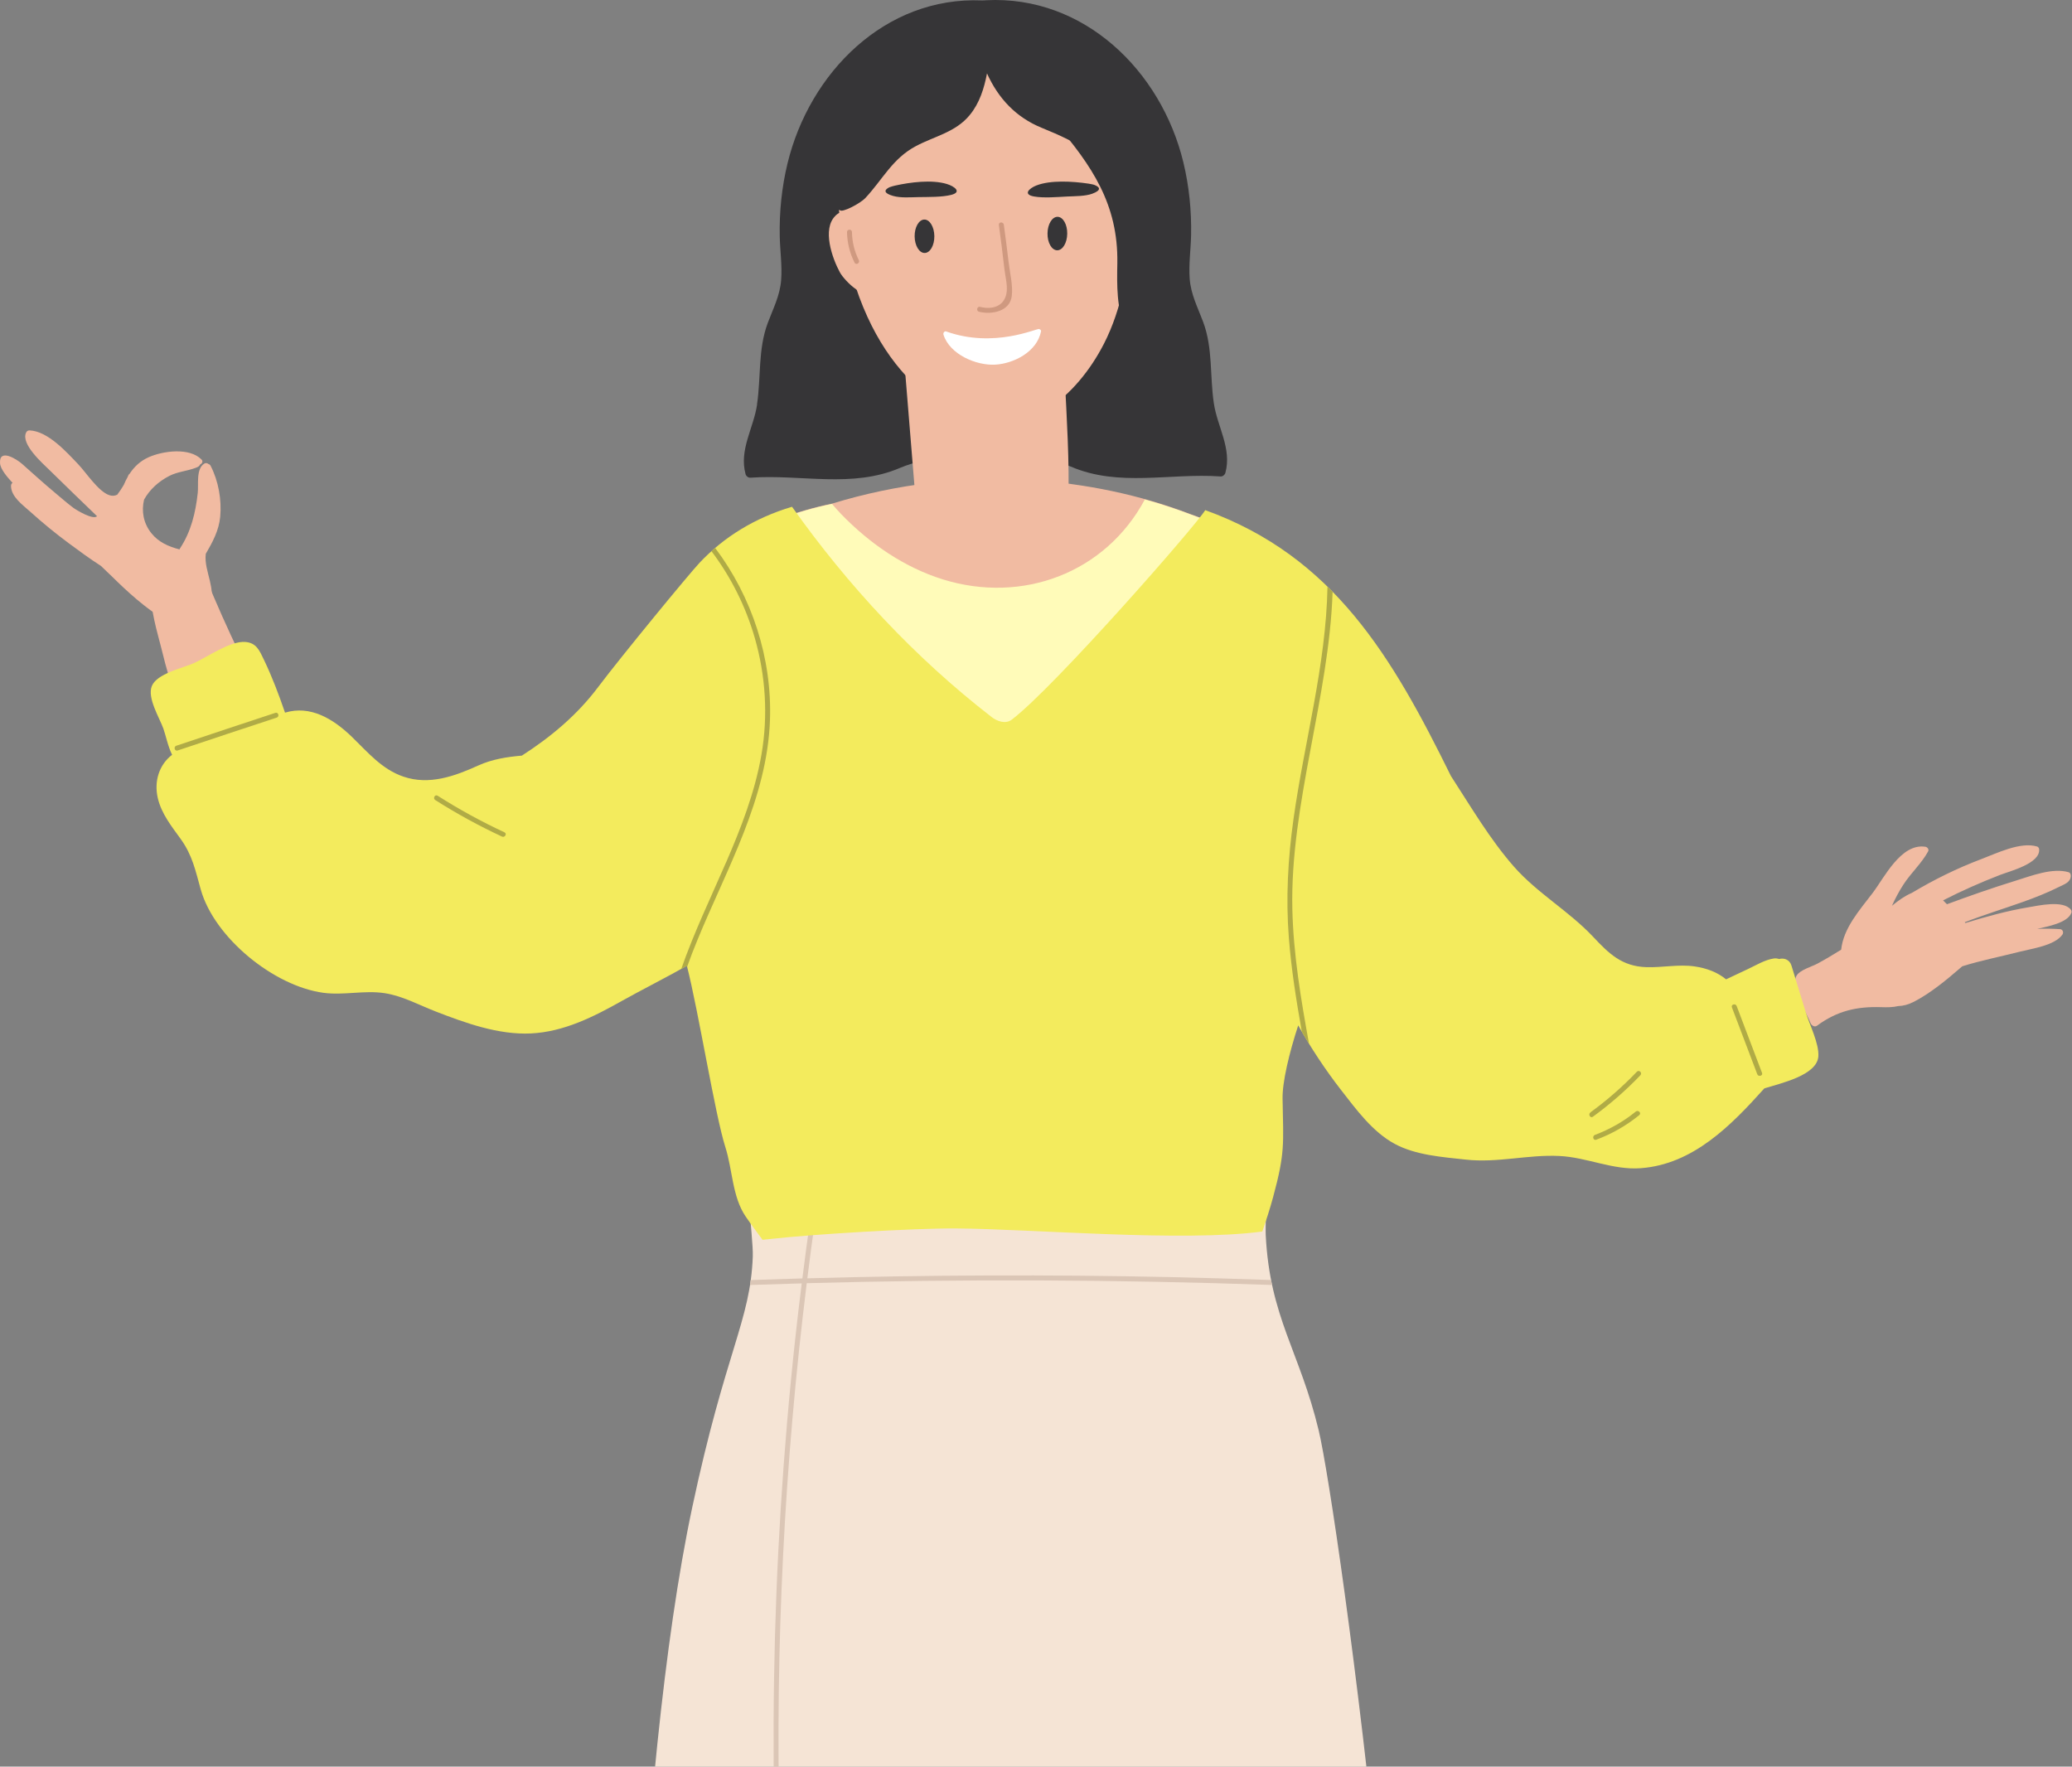 <svg width="536" height="457" viewBox="0 0 536 457" fill="none" xmlns="http://www.w3.org/2000/svg">
<rect x="0" y="0" width="536" height="457" fill="#808080" stroke="none"/>
<g clip-path="url(#clip0_187_2118)">
<path d="M184.511 143.772C185.23 143.348 185.975 142.95 186.706 142.539C187.066 141.999 187.528 141.498 188.093 141.125C196.517 135.651 205.723 132.233 215.289 130.267C231.931 125.179 249.471 123.071 266.921 124.202C280.866 125.114 294.733 127.954 307.805 132.94C312.787 134.842 320.543 136.872 322.199 142.757C322.571 144.08 322.558 145.417 322.237 146.663C322.969 148.154 322.751 149.901 321.916 151.341C323.034 152.626 323.83 154.142 324.138 156.005C324.741 159.744 321.904 163.458 317.82 162.327C316.023 161.826 314.212 161.351 312.414 160.862C306.071 167.827 298.932 174.046 291.125 179.327C290.034 182.463 286.823 184.776 283.446 184.223C279.158 186.883 273.855 189.941 268.744 191.303C267.832 195.3 262.542 198.204 258.395 196.34C256.353 198.949 252.899 200.26 249.702 197.831C249.214 197.471 248.764 197.086 248.276 196.713C248.238 196.674 248.212 196.649 248.174 196.61C241.15 191.175 234.589 185.341 228.476 179.07C222.095 174.187 215.893 169.073 209.922 163.664C206.404 160.477 207.906 155.324 211.052 152.793C211.193 152.548 211.36 152.304 211.553 152.073C203.399 152.51 195.245 152.96 187.117 153.319C181.917 153.551 180.261 146.252 184.524 143.746L184.511 143.772ZM283.1 165.681C283.523 166.054 283.947 166.439 284.371 166.837C284.923 166.452 285.475 166.054 286.027 165.655C285.578 165.63 285.116 165.591 284.666 165.552C284.153 165.604 283.626 165.642 283.113 165.681H283.1Z" fill="#F1BBA2"/>
<path d="M195.83 104.619C196.883 97.552 196.061 90.407 198.591 83.597C199.978 79.884 201.75 76.517 202.071 72.469C202.366 68.704 201.788 64.914 201.711 61.149C201.583 54.827 202.225 48.453 203.714 42.298C209.403 18.809 228.946 -0.967 254.087 0.112C254.537 0.112 254.781 0.087 255.102 0.061C280.436 -1.237 300.403 18.359 306.117 41.977C307.606 48.132 308.249 54.505 308.12 60.827C308.043 64.592 307.478 68.383 307.761 72.148C308.069 76.196 309.854 79.562 311.24 83.276C313.783 90.086 312.948 97.231 314.001 104.298C314.913 110.44 318.701 116.017 316.993 122.313C316.852 122.827 316.312 123.29 315.76 123.251C302.509 122.326 289.476 126.066 276.982 120.694C270.1 117.739 255.243 116.634 255.166 106.958C255.012 106.958 254.845 106.958 254.691 106.932C254.961 116.916 239.835 118.022 232.875 121.016C220.381 126.374 207.348 122.647 194.097 123.573C193.545 123.611 192.993 123.149 192.864 122.635C191.156 116.338 194.944 110.774 195.856 104.619H195.83Z" fill="#363537"/>
<path d="M44.33 146.445C44.703 146.51 45.024 146.625 45.319 146.767C44.934 143.451 49.749 141.164 51.2 144.659C61.973 170.5 73.966 199.232 100.058 212.968C111.537 219.008 151.523 225.703 163.772 170.526C164.068 169.215 174.661 188.67 175.74 189.415C180.632 192.833 185.511 196.264 190.403 199.682C193.703 201.995 199.161 204.552 200.804 208.574C204.104 203.434 203.424 214.986 200.804 208.574C161.358 270.021 109.021 258.045 92.264 248.691C75.096 239.105 62.063 218.391 53.73 201.16C48.504 190.353 44.42 178.942 41.634 167.275C40.761 163.638 34.726 144.942 44.318 146.445H44.33Z" fill="#F1BBA2"/>
<path d="M236.802 128.675L231.332 61.638C231.332 59.081 237.405 67.395 239.55 68.949C250.464 76.826 259.196 79.255 272.242 80.617C272.64 80.656 272.986 80.771 273.307 80.9C275.131 80.9 274.989 81.773 274.977 84.125C274.925 99.159 278.315 128.251 274.938 143.028C274.065 146.87 273.179 141.088 269.173 142.823C266.463 143.992 261.456 143.478 258.477 143.735C254.676 144.056 255.112 143.645 251.312 143.966C247.164 144.313 241.861 147.358 238.343 144.005C234.914 140.741 236.776 132.62 236.789 128.675H236.802Z" fill="#F1BBA2"/>
<path d="M179.058 390.012C187.674 349.471 194.12 341.722 194.736 325.056C194.929 319.955 191.976 300.616 194.094 295.823C196.444 290.516 327.622 290.195 327.853 290.362C328.47 287.06 327.237 315.65 327.429 319.492C328.482 340.81 336.212 349.561 341.13 370.03C346.112 390.783 371.947 577.554 361.534 654.009C361.29 655.757 360.07 657.171 358.324 657.222C320.187 658.121 272.305 658.815 227.698 659.316C223.293 637.716 221.573 620.248 215.692 598.943C215.153 597.016 212.739 596.939 211.686 598.416C205.779 606.743 209.657 640.029 209.939 659.149C198.434 659.265 175.668 659.818 165.332 659.895C163.483 659.908 162.16 658.404 162.121 656.682C160.914 587.191 164.42 458.899 179.058 390.024V390.012Z" fill="#F5E4D5"/>
<path d="M215.905 36.581C215.841 28.538 219.59 25.171 226.049 21.676C260.846 2.851 292.087 20.07 292.306 25.017C293.179 45.127 294.899 70.775 285.564 88.944C278.579 102.552 264.904 114.592 249.29 107.898C232.995 100.907 216.226 81.234 215.905 36.581Z" fill="#F1BBA2"/>
<path d="M3.234 124.897C1.808 123.343 0.113 121.364 0.011 119.835C-0.259 115.864 4.364 118.794 5.737 120.027C8.627 122.597 11.477 125.18 14.456 127.66C15.959 128.907 17.422 130.217 18.989 131.374C19.759 131.939 24.087 134.586 25.101 133.532C20.979 129.562 16.87 125.591 12.787 121.582C11.092 119.912 5.275 114.849 6.765 111.868C6.944 111.495 7.265 111.328 7.676 111.341C12.415 111.547 17.23 116.956 20.273 120.143C22.302 122.276 25.396 127.095 28.247 128.084C29.043 128.354 29.724 128.277 30.327 127.969C30.943 127.159 31.521 126.311 32.035 125.411C32.317 124.73 32.638 124.062 32.998 123.433C33.075 123.266 33.152 123.111 33.216 122.931C33.293 122.752 33.409 122.636 33.537 122.546C34.706 120.76 36.272 119.256 38.455 118.28C42.166 116.622 49.023 115.697 52.13 118.871C52.592 119.346 52.284 119.925 51.796 120.13C51.501 120.683 51.257 120.786 50.448 121.081C48.252 121.891 45.941 122.019 43.809 123.111C40.984 124.563 38.699 126.658 37.261 129.266C36.567 132.235 37.081 135.293 39.123 137.889C41.01 140.279 43.655 141.409 46.455 142.129C46.48 142.039 46.506 141.936 46.57 141.846C49.421 137.529 50.602 132.62 51.154 127.519C51.398 125.321 50.666 121.3 52.836 119.937C53.234 119.693 53.645 119.796 53.928 120.04C54.146 120.092 54.351 120.233 54.48 120.49C56.509 124.409 57.382 129.318 56.958 133.725C56.624 137.22 54.981 140.279 53.234 143.26C52.952 145.637 53.709 147.783 54.3 150.301C54.698 151.998 55.173 154.593 54.377 156.379C54.403 156.482 54.416 156.598 54.416 156.713C54.416 156.803 54.416 156.893 54.416 156.983C54.416 157.317 54.03 157.716 53.684 157.716C53.62 157.716 53.555 157.716 53.478 157.716C53.414 157.716 53.363 157.69 53.311 157.69C53.119 157.818 52.926 157.934 52.695 158.024C52.515 158.101 52.348 158.088 52.194 158.05C51 158.872 49.434 160.286 48.843 160.62C48.15 161.018 47.392 161.673 46.557 161.776C45.132 161.969 43.694 160.967 42.525 160.26C37.569 157.279 33.049 153.167 28.953 149.119C28.08 148.258 27.078 147.359 26.128 146.408C23.213 144.532 20.414 142.476 17.743 140.497C14.315 137.953 11.002 135.241 7.83 132.376C5.917 130.641 2.9 128.56 2.848 125.733C2.848 125.334 2.977 125.077 3.285 124.872L3.234 124.897Z" fill="#F1BBA2"/>
<path d="M270.979 60.379C270.941 62.769 272.058 64.722 273.471 64.748C274.883 64.774 276.051 62.846 276.077 60.456C276.116 58.066 274.999 56.113 273.586 56.087C272.174 56.062 271.005 57.989 270.979 60.379Z" fill="#363537"/>
<path d="M236.605 61.149C236.631 63.539 237.799 65.466 239.199 65.441C240.611 65.428 241.728 63.474 241.703 61.084C241.677 58.694 240.509 56.767 239.109 56.793C237.709 56.818 236.579 58.759 236.605 61.149Z" fill="#363537"/>
<path d="M230.107 48.433C230.174 48.369 231.465 48.017 231.518 48.017C235.552 47.119 241.05 46.422 244.923 47.592C246.933 48.201 248.904 49.691 246.068 50.412C243.645 51.029 240.171 50.941 237.615 50.989C235.538 51.021 233.009 51.245 231.039 50.685C228.656 50.011 228.563 49.178 230.107 48.425V48.433Z" fill="#363537"/>
<path d="M282.571 50.107C280.71 50.781 278.14 50.733 276.052 50.837C273.482 50.964 270.029 51.273 267.499 50.829C264.527 50.305 266.227 48.71 268.115 47.972C271.769 46.56 277.391 46.885 281.58 47.504C281.634 47.504 282.986 47.758 283.066 47.822C284.752 48.456 284.819 49.282 282.557 50.107H282.571Z" fill="#363537"/>
<path d="M244.807 85.756C257.146 90.163 268.151 84.908 268.806 85.113C269.075 85.203 269.358 85.409 269.306 85.704C268.253 91.05 262.193 94.057 257.48 94.327C252.562 94.609 245.68 91.705 244.062 86.565C243.921 86.129 244.319 85.563 244.82 85.743L244.807 85.756Z" fill="white"/>
<path d="M253.527 79.382C256.929 80.218 260.075 79.113 260.435 75.322C260.602 73.561 260.024 71.287 259.818 69.527C259.395 65.736 258.907 61.958 258.393 58.193C258.278 57.371 259.562 57.307 259.677 58.129C260.114 61.303 260.525 64.49 260.897 67.676C261.218 70.478 262.078 73.767 261.732 76.581C261.257 80.59 256.506 81.451 253.257 80.642C252.461 80.449 252.73 79.19 253.527 79.382Z" fill="#CF9980"/>
<path d="M464.796 252.315C465.682 250.889 468.79 250.015 470.138 249.282C472.231 248.152 474.272 246.931 476.288 245.672C476.879 240.108 480.962 235.559 484.416 231.023C487.46 227.027 491.761 218.07 498.079 219.047C498.579 219.124 499.067 219.715 498.785 220.242C497.077 223.377 494.329 225.819 492.39 228.826C491.247 230.586 490.272 232.424 489.424 234.312C491.055 232.963 492.775 231.743 494.56 230.984C500.3 227.554 506.284 224.598 512.55 222.234C516.505 220.743 522.655 217.685 526.97 218.983C527.239 219.06 527.47 219.381 527.496 219.651C527.894 223.377 519.895 225.356 517.391 226.333C512.344 228.286 507.439 230.458 502.65 232.912C502.804 233.066 502.971 233.22 503.125 233.387C503.292 233.554 503.472 233.734 503.651 233.914C509.519 231.743 515.439 229.674 521.423 227.823C525.429 226.59 530.976 224.392 535.149 225.639C535.534 225.755 535.688 226.191 535.688 226.551C535.65 228.273 534.019 228.736 532.619 229.442C529.576 230.972 526.417 232.205 523.207 233.349C518.225 235.122 513.166 236.664 508.248 238.579C508.3 238.643 508.351 238.707 508.415 238.771C513.744 237.139 519.163 235.636 524.671 234.711C527.303 234.274 533.711 232.783 535.701 235.315C535.894 235.559 535.945 235.893 535.83 236.176C534.802 238.72 529.961 239.607 527.008 240.288C528.973 240.211 530.95 240.223 532.94 240.365C533.621 240.416 533.891 241.239 533.531 241.753C531.541 244.592 525.801 245.35 522.578 246.173C517.583 247.445 512.537 248.434 507.619 249.963C507.349 250.182 507.093 250.413 506.836 250.632C503.33 253.677 499.273 256.979 495.138 259.125C493.674 259.883 492.313 260.23 491.055 260.256C489.707 260.577 488.268 260.603 486.599 260.539C480.295 260.333 475.197 261.528 470.048 265.332C469.406 265.807 468.61 265.268 468.366 264.651C467.364 262.017 463.024 255.155 464.783 252.328L464.796 252.315Z" fill="#F1BBA2"/>
<path d="M216.127 55.79C219.285 52.758 224.742 55.726 225.808 59.35C226.039 60.134 225.526 60.635 224.897 60.738C225.462 62.048 225.795 63.603 225.885 65.158C226.386 66.995 226.579 68.807 226.283 70.105C226.283 70.76 226.245 71.416 226.193 72.071C226.476 72.816 226.579 73.575 226.283 74.281C224.37 78.83 218.399 72.508 217.295 70.503C215.318 66.893 212.57 59.221 216.139 55.803L216.127 55.79Z" fill="#F1BBA2"/>
<path d="M214.903 46.795C214.826 46.667 214.762 46.538 214.723 46.397C212.874 46.358 210.858 44.662 211.282 42.079C211.885 38.404 213.08 35.05 214.685 31.967C213.58 31.016 213.003 29.384 213.914 27.675C217.548 20.916 224.405 16.418 231.904 13.707C231.904 11.985 232.931 10.148 234.973 9.929C240.854 9.3 246.747 8.978 252.641 9.03C252.821 7.938 253.514 7.012 254.901 6.717C259.729 5.727 264.082 6.588 268.448 7.86C269.128 6.64 270.438 5.792 272.004 6.164C274.791 6.82 277.577 8.22 280.222 9.904C281.365 8.67 283.304 8.13 284.922 9.518C289.429 13.386 294.231 17.678 295.015 24.09C295.181 25.426 294.527 26.416 293.576 26.955C295.631 31.645 297.095 36.618 297.929 41.861C298.417 44.893 295.554 46.705 293.538 46.05C293.91 48.029 294.167 50.046 294.334 52.076C294.462 53.785 292.113 53.875 291.817 52.295C291.817 52.269 291.792 52.256 291.779 52.231C288.132 41.398 278.733 36.837 269.436 33.046C262.862 30.36 258.265 25.503 255.325 18.988C254.58 22.869 253.399 26.685 250.843 29.782C247.197 34.215 241.791 35.218 236.95 37.788C230.864 41.013 228.373 46.384 223.878 51.203C222.505 52.68 217.754 55.122 217.266 54.364C216.303 54.261 215.301 53.94 214.248 53.31C212.476 52.256 213.529 49.763 215.173 49.712C215.031 49.442 214.929 49.121 214.903 48.736C214.864 48.093 214.852 47.45 214.852 46.808L214.903 46.795Z" fill="#363537"/>
<path d="M220.395 60.031C220.434 62.588 221.024 65.017 222.167 67.304C222.54 68.037 221.422 68.692 221.063 67.947C219.817 65.454 219.163 62.807 219.111 60.031C219.098 59.209 220.382 59.209 220.395 60.031Z" fill="#CF9980"/>
<path d="M289.952 66.456C290.927 64.272 291.467 61.985 291.582 59.607C291.621 58.785 292.905 58.785 292.866 59.607C292.738 62.229 292.134 64.722 291.056 67.112C290.722 67.87 289.605 67.214 289.952 66.469V66.456Z" fill="#F57256"/>
<path d="M277.469 27.199C282.76 33.354 288.05 39.779 291.517 47.014C291.825 43.711 296.846 42.516 297.732 46.255C301.776 63.269 303.985 80.577 304.344 98.053C304.486 99.094 304.524 100.186 304.409 101.33C304.036 105.377 298.014 105.531 297.988 101.33C297.988 100.546 297.95 99.775 297.937 98.991C297.282 93.941 293.212 89.855 291.196 85.216C288.82 79.755 288.936 73.882 289.039 68.049C289.283 52.899 282.49 42.863 272.924 31.723C270.24 28.6 274.773 24.038 277.469 27.174V27.199Z" fill="#363537"/>
<path d="M194.017 332.407C194.081 331.983 194.145 331.572 194.196 331.135C198.652 330.981 203.108 330.84 207.563 330.711C208.963 319.557 210.542 308.43 212.327 297.327C212.456 296.518 213.701 296.865 213.56 297.674C211.801 308.648 210.221 319.66 208.847 330.685C240.101 329.812 271.38 329.696 302.634 330.364C311.353 330.557 320.071 330.827 328.79 331.122C328.88 331.559 328.957 331.983 329.047 332.407C288.946 330.994 248.794 330.84 208.693 331.945C202.889 378.782 200.514 426.03 201.67 473.228C202.068 489.598 202.902 505.969 204.122 522.301C204.186 523.123 202.902 523.123 202.838 522.301C198.421 463.667 199.358 404.648 205.727 346.195C206.241 341.453 206.806 336.725 207.396 331.996C202.992 332.125 198.575 332.253 194.171 332.407C194.119 332.407 194.055 332.407 194.004 332.407H194.017Z" fill="#DBC6B6"/>
<path d="M184.819 152.949C184.986 148.297 186.617 144.172 189.133 140.574C197.261 135.486 206.083 132.248 215.238 130.359C215.944 131.181 216.715 132.081 217.626 133.019C224.932 140.562 233.818 146.729 243.898 149.878C264.43 156.264 285.925 148.271 296.158 129.215C300.1 130.307 303.991 131.567 307.805 133.019C312.787 134.92 320.543 136.951 322.199 142.836C322.571 144.159 322.558 145.496 322.237 146.742C322.969 148.233 322.751 149.98 321.916 151.42C323.034 152.705 323.83 154.221 324.138 156.084C324.741 159.823 321.904 163.537 317.82 162.406C316.023 161.905 314.212 161.43 312.414 160.941C306.071 167.906 298.932 174.125 291.125 179.406C290.034 182.542 286.823 184.855 283.446 184.302C279.158 186.962 273.855 190.02 268.744 191.382C267.832 195.379 262.542 198.283 258.395 196.419C256.353 199.028 252.899 200.339 249.702 197.91C249.214 197.55 248.764 197.165 248.276 196.792C248.238 196.753 248.212 196.728 248.174 196.689C241.15 191.254 234.589 185.42 228.476 179.149C222.095 174.266 215.893 169.152 209.922 163.742C206.404 160.556 207.906 155.403 211.052 152.872C211.193 152.627 211.36 152.383 211.553 152.152C203.399 152.589 195.245 153.039 187.117 153.398C186.244 153.437 185.487 153.244 184.819 152.923V152.949ZM284.371 166.916C284.923 166.531 285.475 166.133 286.027 165.734C285.578 165.708 285.116 165.67 284.666 165.631C284.153 165.683 283.626 165.721 283.113 165.76C283.536 166.133 283.96 166.518 284.384 166.916H284.371Z" fill="#FFFBB9"/>
<path d="M44.544 195.301C43.427 193.078 42.875 190.174 42.258 188.465C41.257 185.676 38.047 180.549 39.267 177.491C40.576 174.227 47.254 172.839 50.104 171.567C53.609 170.012 59.555 165.734 63.497 166.068C66.334 166.299 67.13 168.291 68.286 170.694C70.405 175.114 72.138 179.714 73.731 184.353C80.253 182.387 86.134 185.882 91.039 190.623C95.123 194.581 98.769 199.001 104.355 200.903C111.032 203.191 117.632 200.788 123.718 198.025C127.352 196.38 131.166 195.802 135.005 195.468C142.453 190.662 149.232 185.072 154.792 177.658C160.352 170.257 178.175 148.541 181.025 145.521C187.292 138.903 195.227 133.982 204.883 131.091C219.38 151.535 236.702 170.141 256.502 185.471C257.901 186.563 260.097 187.411 261.753 186.152C272.809 177.735 309.533 135.768 311.78 131.964C345.036 143.966 360.188 169.987 375.34 200.749C380.489 208.677 385.42 217.107 391.634 224.187C397.708 231.087 405.823 235.649 412.115 242.331C416.173 246.648 419.524 250.002 425.944 250.195C430.079 250.323 434.162 249.411 438.297 249.989C441.481 250.439 444.306 251.518 446.515 253.343C448.428 252.444 450.328 251.544 452.241 250.645C454.347 249.655 456.543 248.293 458.867 247.946C459.368 247.869 459.817 247.946 460.215 248.088C461.461 247.741 462.937 248.19 463.425 249.771C464.671 253.818 465.904 257.879 467.149 261.927C468.112 265.088 470.603 269.958 470.385 273.26C470.051 278.182 460.678 280.212 456.415 281.548C447.837 291.108 438.014 301.195 424.442 302.198C417.187 302.737 410.523 299.371 403.371 299.037C395.217 298.638 387.423 300.887 379.179 299.975C373.131 299.307 366.236 298.844 360.792 295.901C355.065 292.817 350.853 287.022 346.937 281.998C342.802 276.678 339.117 271.076 335.83 265.255C333.506 272.399 331.708 279.865 331.785 284.221C331.991 296.043 332.466 298.124 329.345 309.651C328.524 312.67 327.573 315.651 326.533 318.581C305.822 321.344 267.108 317.913 247.333 317.785C236.496 317.707 210.032 319.288 199.284 320.509C198.617 320.586 197.949 320.65 197.269 320.727C195.792 318.735 194.302 316.769 192.903 314.713C189.397 309.574 189.526 302.635 187.638 296.737C184.98 288.397 180.73 261.772 177.687 249.835C173.398 252.302 165.193 256.491 160.879 258.92C153.585 263.019 145.907 266.912 137.393 267.336C128.957 267.748 120.38 264.638 112.637 261.631C108.297 259.948 104.098 257.622 99.476 256.915C94.211 256.119 88.934 257.532 83.656 256.825C70.906 255.116 55.446 242.614 51.927 230.085C50.553 225.202 49.796 221.27 46.714 216.991C44.364 213.74 41.783 210.515 40.833 206.519C39.78 202.047 41.206 197.794 44.531 195.249L44.544 195.301Z" fill="#F3EB5D"/>
<path d="M187.778 223.21C191.694 214.19 195.302 204.912 196.984 195.172C198.718 185.124 198.063 174.767 195.238 164.975C192.901 156.867 189.087 149.273 184.041 142.578C184.362 142.296 184.683 142.026 185.004 141.743C194.557 154.439 199.745 170.308 199.18 186.28C198.461 206.647 187.996 224.727 180.433 243.128C179.483 245.44 178.571 247.779 177.736 250.131C177.711 250.041 177.685 249.951 177.672 249.861C177.236 250.118 176.735 250.388 176.221 250.683C179.483 241.329 183.836 232.257 187.765 223.21H187.778ZM343.404 151.792C343.853 152.228 344.29 152.665 344.727 153.102C343.841 180.305 333.709 208.061 334.313 235.174C334.583 246.893 336.534 258.483 338.627 269.996C337.985 268.968 337.382 267.915 336.765 266.874C335.34 258.856 334.056 250.812 333.414 242.691C332.605 232.372 333.17 222.118 334.608 211.89C337.42 191.844 343.019 172.133 343.404 151.792Z" fill="#B0AB46"/>
<path d="M113.227 205.85C118.774 209.384 124.526 212.532 130.497 215.308C131.242 215.655 130.6 216.76 129.855 216.413C123.897 213.637 118.132 210.489 112.585 206.955C111.891 206.518 112.533 205.4 113.227 205.85Z" fill="#B0AB46"/>
<path d="M449.253 260.243C451.436 266.013 453.632 271.769 455.814 277.539C456.11 278.31 454.864 278.644 454.582 277.886C452.399 272.116 450.203 266.36 448.02 260.59C447.725 259.819 448.97 259.485 449.253 260.243Z" fill="#B0AB46"/>
<path d="M411.409 287.765C415.736 284.617 419.742 281.109 423.44 277.242C424.018 276.638 424.917 277.55 424.352 278.154C420.577 282.099 416.468 285.671 412.064 288.883C411.396 289.372 410.754 288.254 411.422 287.778L411.409 287.765Z" fill="#B0AB46"/>
<path d="M412.57 293.588C416.422 292.149 419.953 290.145 423.151 287.549C423.793 287.035 424.704 287.934 424.062 288.461C420.698 291.198 416.987 293.319 412.917 294.835C412.146 295.117 411.812 293.884 412.57 293.601V293.588Z" fill="#B0AB46"/>
<path d="M45.605 192.911C54.144 190.071 62.683 187.205 71.235 184.404C72.018 184.147 72.365 185.394 71.581 185.638C63.017 188.426 54.491 191.305 45.952 194.144C45.169 194.401 44.835 193.168 45.605 192.911Z" fill="#B0AB46"/>
</g>
<defs>
<clipPath id="clip0_187_2118">
<rect width="536" height="457" fill="white"/>
</clipPath>
</defs>
</svg>
